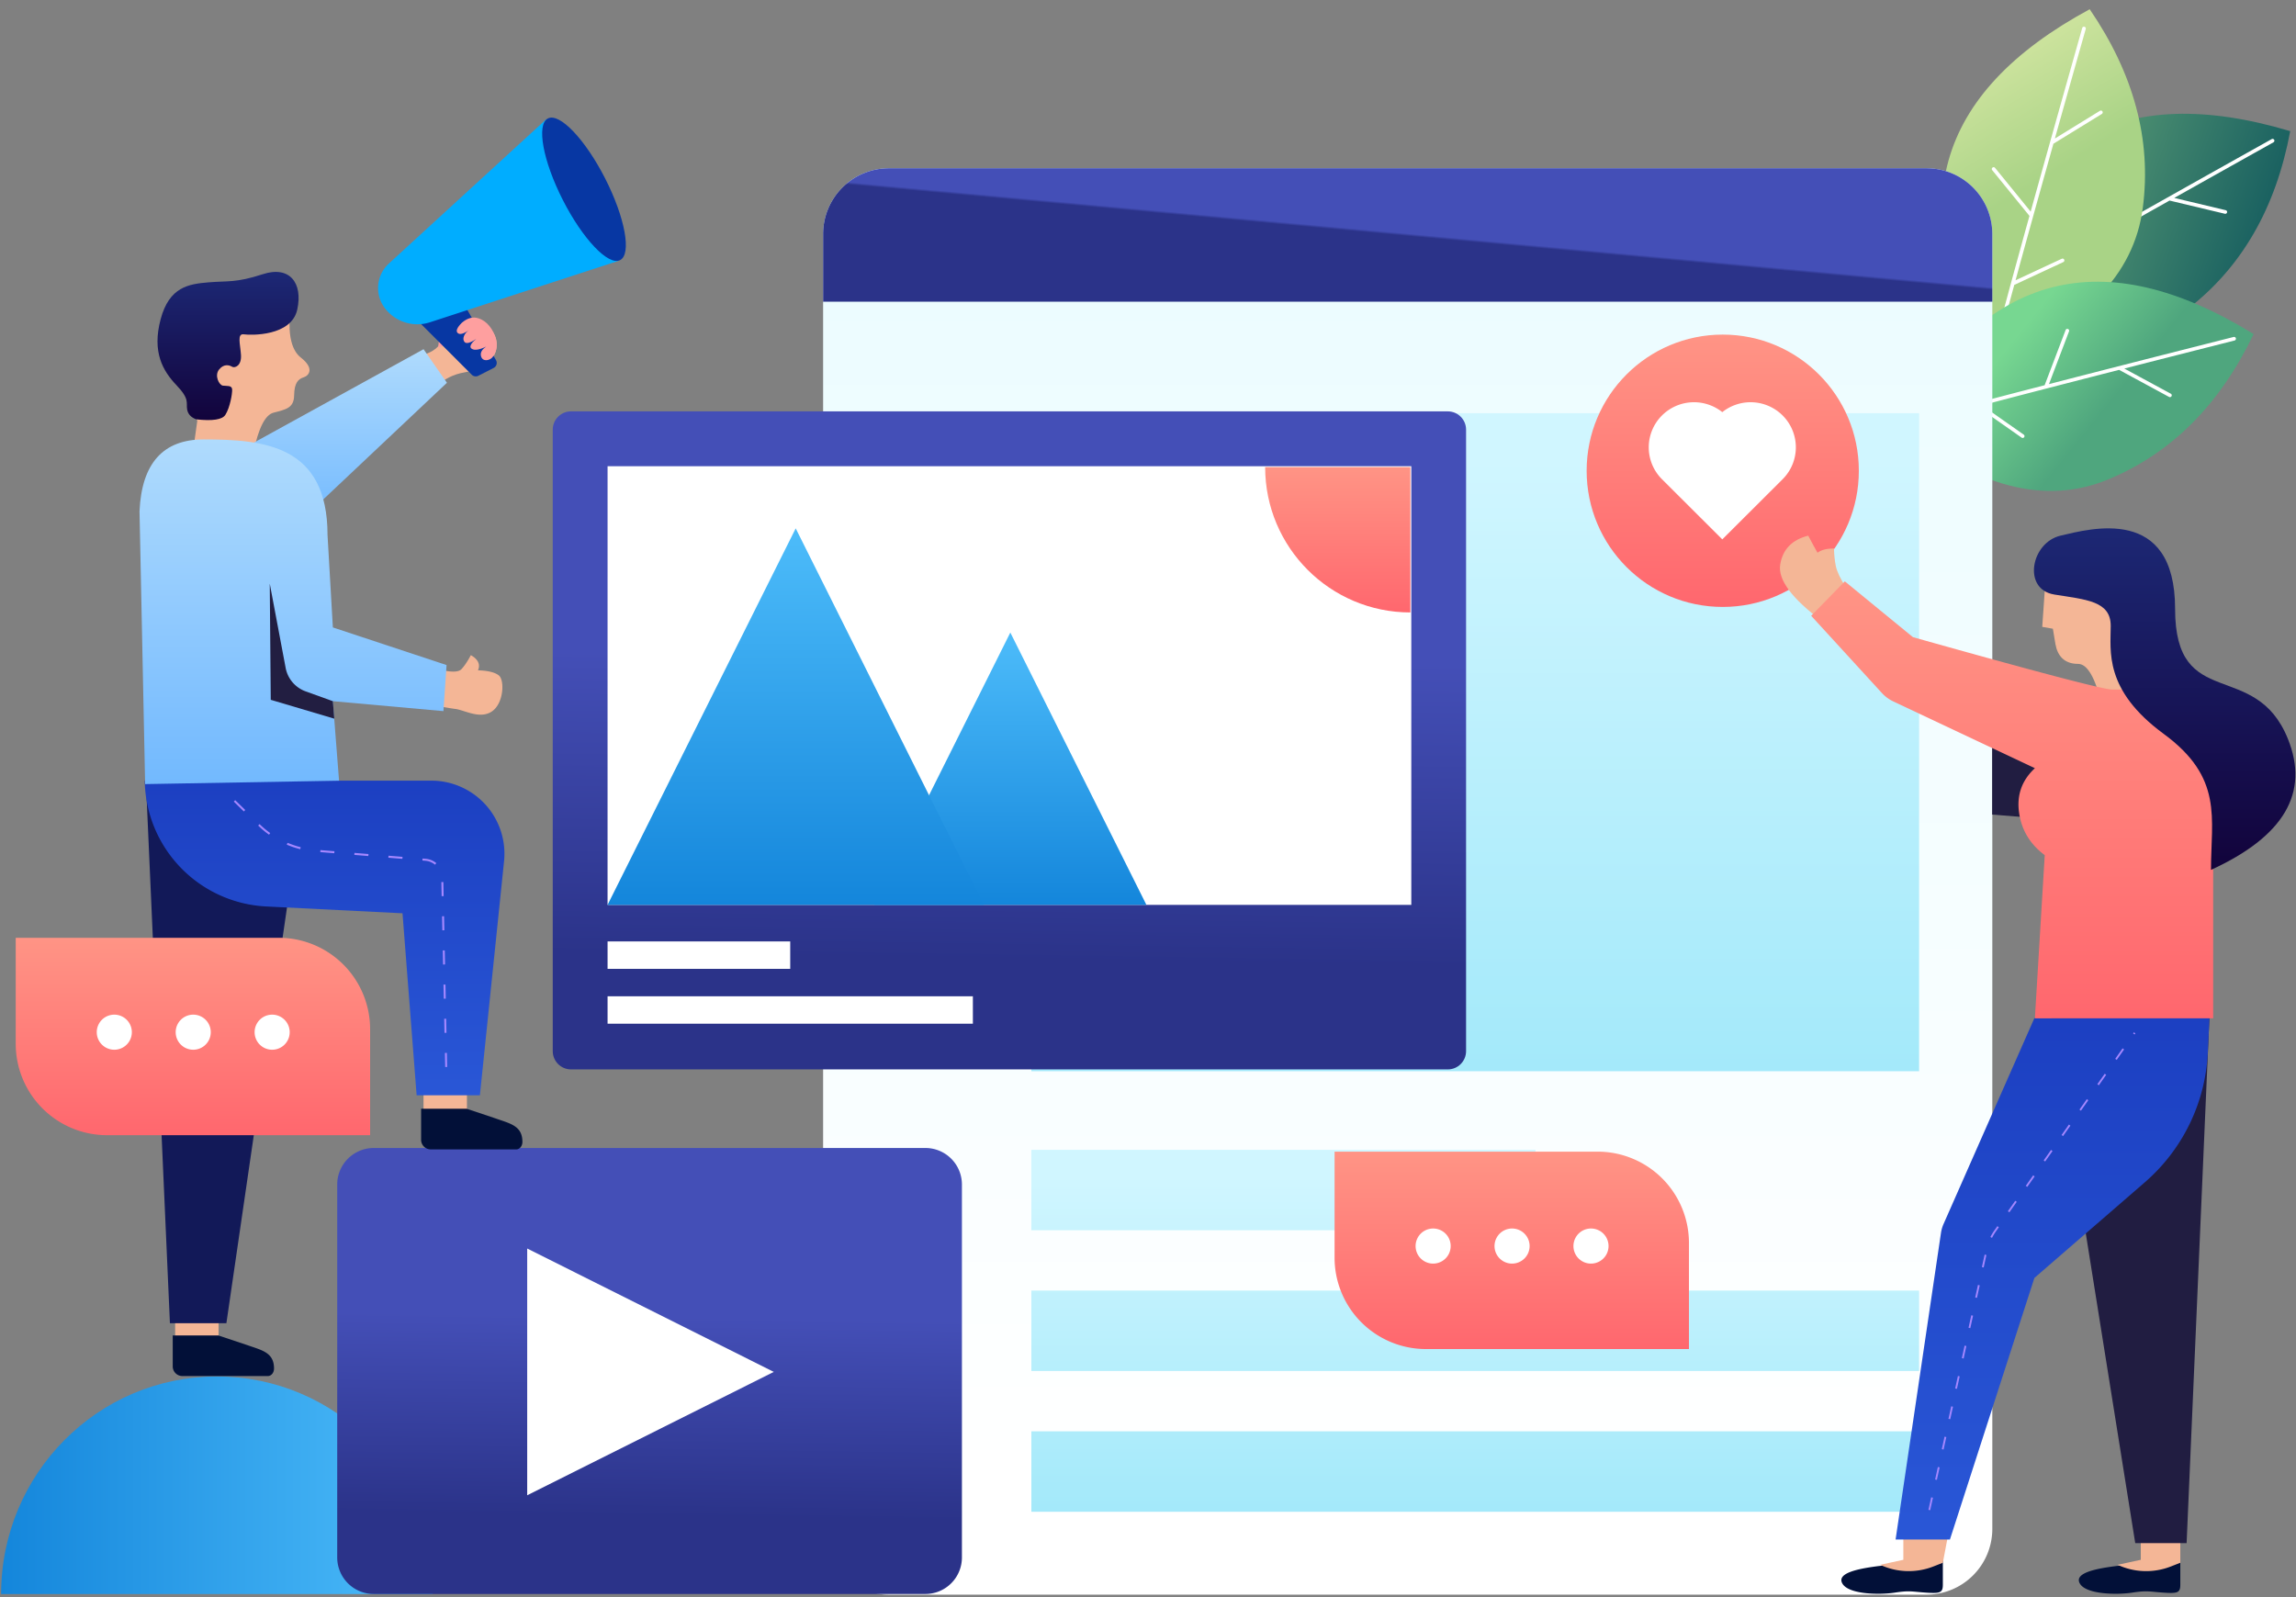 <svg xmlns="http://www.w3.org/2000/svg" xmlns:xlink="http://www.w3.org/1999/xlink" width="161" height="112" viewBox="0 0 161 112">
    <rect x="0" y="0" width="161" height="112" fill="#808080" stroke="none"/>
    <defs>
        <rect id="a" width="201.036" height="146.556" rx="15.346"/>
        <linearGradient id="c" x1="50%" x2="50%" y1="0%" y2="100%">
            <stop offset="0%" stop-color="#4DBCFA"/>
            <stop offset="100%" stop-color="#1486DB"/>
        </linearGradient>
        <linearGradient id="d" x1="4.766%" y1="37.137%" y2="65.382%">
            <stop offset="0%" stop-color="#6EAE7C"/>
            <stop offset="100%" stop-color="#0F575D"/>
        </linearGradient>
        <linearGradient id="e" x1="36.2%" x2="52.179%" y1="13.138%" y2="50%">
            <stop offset="0%" stop-color="#CFE49F"/>
            <stop offset="100%" stop-color="#A9D386"/>
        </linearGradient>
        <linearGradient id="f" x1="34.115%" x2="64.833%" y1="33.945%" y2="52.41%">
            <stop offset="0%" stop-color="#77D791"/>
            <stop offset="100%" stop-color="#4FA67E"/>
        </linearGradient>
        <linearGradient id="g" x1="50%" x2="50%" y1="0%" y2="91.848%">
            <stop offset="0%" stop-color="#EAFCFF"/>
            <stop offset="100%" stop-color="#FFF"/>
        </linearGradient>
        <linearGradient id="h" x1="50%" x2="50%" y1="7.264%" y2="151.058%">
            <stop offset="0%" stop-color="#D0F6FF"/>
            <stop offset="100%" stop-color="#8BE2F7"/>
        </linearGradient>
        <linearGradient id="i" x1="50%" x2="50%" y1="7.264%" y2="151.058%">
            <stop offset="0%" stop-color="#D0F6FF"/>
            <stop offset="100%" stop-color="#8BE2F7"/>
        </linearGradient>
        <linearGradient id="j" x1="50%" x2="50.935%" y1="50.834%" y2="49.686%">
            <stop offset="0%" stop-color="#2B3389"/>
            <stop offset="100%" stop-color="#444FB7"/>
        </linearGradient>
        <linearGradient id="k" x1="50%" x2="50.935%" y1="82.631%" y2="37.716%">
            <stop offset="0%" stop-color="#2B3389"/>
            <stop offset="100%" stop-color="#444FB7"/>
        </linearGradient>
        <linearGradient id="l" x1="82.577%" x2="82.577%" y1="-52.951%" y2="186.665%">
            <stop offset="0%" stop-color="#1533B6"/>
            <stop offset="100%" stop-color="#356BE9"/>
        </linearGradient>
        <linearGradient id="m" x1="50%" x2="50%" y1="0%" y2="100%">
            <stop offset="0%" stop-color="#1D2A78"/>
            <stop offset="100%" stop-color="#12033B"/>
        </linearGradient>
        <linearGradient id="n" x1="50%" x2="50%" y1="-27.364%" y2="100%">
            <stop offset="0%" stop-color="#C0E4FD"/>
            <stop offset="100%" stop-color="#72B9FE"/>
        </linearGradient>
        <linearGradient id="o" x1="50%" x2="50%" y1="-27.364%" y2="100%">
            <stop offset="0%" stop-color="#C0E4FD"/>
            <stop offset="100%" stop-color="#72B9FE"/>
        </linearGradient>
        <linearGradient id="p" x1="50%" x2="50%" y1="0%" y2="100%">
            <stop offset="0%" stop-color="#FF9485"/>
            <stop offset="100%" stop-color="#FF676E"/>
        </linearGradient>
        <linearGradient id="q" x1="50%" x2="50%" y1="0%" y2="100%">
            <stop offset="0%" stop-color="#FF9485"/>
            <stop offset="100%" stop-color="#FF676E"/>
        </linearGradient>
        <linearGradient id="r" x1="82.577%" x2="82.577%" y1="-52.951%" y2="186.665%">
            <stop offset="0%" stop-color="#1533B6"/>
            <stop offset="100%" stop-color="#356BE9"/>
        </linearGradient>
        <linearGradient id="s" x1="50%" x2="50%" y1="0%" y2="100%">
            <stop offset="0%" stop-color="#FF9485"/>
            <stop offset="100%" stop-color="#FF676E"/>
        </linearGradient>
        <linearGradient id="t" x1="50%" x2="50%" y1="0%" y2="100%">
            <stop offset="0%" stop-color="#1D2A78"/>
            <stop offset="100%" stop-color="#12033B"/>
        </linearGradient>
        <linearGradient id="u" x1="50%" x2="50.935%" y1="83.233%" y2="37.49%">
            <stop offset="0%" stop-color="#2B3389"/>
            <stop offset="100%" stop-color="#444FB7"/>
        </linearGradient>
        <linearGradient id="v" x1="50%" x2="50%" y1="0%" y2="100%">
            <stop offset="0%" stop-color="#FF9485"/>
            <stop offset="100%" stop-color="#FF676E"/>
        </linearGradient>
        <linearGradient id="w" x1="50%" x2="50%" y1="0%" y2="100%">
            <stop offset="0%" stop-color="#4DBCFA"/>
            <stop offset="100%" stop-color="#1486DB"/>
        </linearGradient>
        <linearGradient id="x" x1="50%" x2="50%" y1="0%" y2="100%">
            <stop offset="0%" stop-color="#4DBCFA"/>
            <stop offset="100%" stop-color="#1486DB"/>
        </linearGradient>
    </defs>
    <g fill="none" fill-rule="evenodd" transform="translate(-20 -17)">
        <mask id="b" fill="#fff">
            <use xlink:href="#a"/>
        </mask>
        <g mask="url(#b)">
            <path fill="url(#c)" fill-rule="nonzero" d="M22.81 22.839V-7.424c-8.426 0-15.258 6.775-15.258 15.132 0 8.356 6.832 15.131 15.259 15.131z" transform="rotate(90 -31.529 74.446)"/>
            <g fill-rule="nonzero">
                <path fill="url(#d)" d="M5.06 21.13C8.127 9.198 15.585 5.003 27.432 8.549c-1.008 5.396-3.407 9.554-7.197 12.475-3.79 2.92-8.849 2.956-15.177.108z" transform="translate(153.162 17.648)"/>
                <path fill="#FFF" d="M167.368 33.455l.42-4.115c.017-.17.272-.144.254.026l-.4 3.935c3.109-1.759 6.993-3.94 11.653-6.546a.128.128 0 1 1 .125.224 3729.207 3729.207 0 0 0-6.959 3.9l3.61.861a.128.128 0 0 1-.06.25l-3.879-.926a1974.606 1974.606 0 0 0-4.598 2.592c-1.545.874-2.893 1.64-4.045 2.3l3.357 1.227a.128.128 0 0 1-.088.24l-3.544-1.295a.13.13 0 0 1-.015-.006 197.657 197.657 0 0 0-3.877 2.262.128.128 0 1 1-.133-.22c1.307-.794 4.034-2.363 8.179-4.709z"/>
                <path fill="url(#e)" d="M6.442 24.73C.179 14.12 2.489 5.876 13.372 0c3.1 4.53 4.342 9.167 3.725 13.914-.616 4.747-4.168 8.352-10.655 10.816z" transform="translate(153.162 17.648)"/>
                <path fill="#FFF" d="M162.31 32.141l-2.611-3.207c-.108-.132.09-.294.198-.162l2.497 3.067c.956-3.444 2.161-7.735 3.615-12.875a.128.128 0 1 1 .247.07c-.797 2.815-1.518 5.375-2.165 7.681l3.16-1.944a.128.128 0 1 1 .135.218l-3.397 2.09a1977.453 1977.453 0 0 0-1.42 5.087 953.523 953.523 0 0 0-1.235 4.488l3.24-1.508a.128.128 0 1 1 .109.233l-3.422 1.592a.13.13 0 0 1-.015.006 197.944 197.944 0 0 0-1.143 4.343.128.128 0 1 1-.249-.061c.363-1.487 1.182-4.526 2.456-9.118z"/>
                <path fill="url(#f)" d="M0 29.138c6.05-10.732 14.34-12.852 24.866-6.359-2.37 4.952-5.762 8.347-10.178 10.186-4.416 1.839-9.312.563-14.688-3.827z" transform="translate(153.162 17.648)"/>
                <path fill="#FFF" d="M163.374 44.013l1.47-3.866c.06-.16.3-.069.24.091l-1.406 3.697c3.458-.893 7.774-1.995 12.95-3.305a.128.128 0 1 1 .062.249c-2.834.717-5.41 1.372-7.73 1.965l3.263 1.767a.128.128 0 0 1-.122.225l-3.507-1.899a1973.722 1973.722 0 0 0-5.112 1.313 951.78 951.78 0 0 0-4.502 1.174l2.926 2.055a.128.128 0 0 1-.147.21l-3.09-2.17a.13.13 0 0 1-.012-.01c-2.008.53-3.45.925-4.33 1.181a.128.128 0 1 1-.071-.246c1.468-.429 4.507-1.239 9.118-2.43z"/>
            </g>
            <g fill-rule="nonzero">
                <path fill="url(#g)" d="M4.611 0h72.764a4.613 4.613 0 0 1 4.612 4.614v90.799a4.613 4.613 0 0 1-4.612 4.614H4.611A4.613 4.613 0 0 1 0 95.413V4.614A4.613 4.613 0 0 1 4.611 0z" transform="translate(77.718 28.8)"/>
                <path fill="url(#h)" d="M14.602 68.833h35.353v5.64H14.602v-5.64zm0 9.87h62.251v5.64h-62.25v-5.64zm0 9.87h62.251v5.64h-62.25v-5.64z" transform="translate(77.718 28.8)"/>
                <path fill="url(#i)" d="M14.602 17.176h62.251v46.145h-62.25z" transform="translate(77.718 28.8)"/>
                <path fill="url(#j)" d="M4.611 0h72.764a4.613 4.613 0 0 1 4.612 4.614v4.743H0V4.614A4.613 4.613 0 0 1 4.611 0z" transform="translate(77.718 28.8)"/>
            </g>
            <g fill-rule="nonzero">
                <path fill="url(#k)" d="M2.562 0h38.682a2.563 2.563 0 0 1 2.562 2.564v26.148a2.563 2.563 0 0 1-2.562 2.564H2.562A2.563 2.563 0 0 1 0 28.712V2.564A2.563 2.563 0 0 1 2.562 0z" transform="translate(43.646 97.504)"/>
                <path fill="#FFF" d="M56.968 104.554l17.292 8.652-17.292 8.652z"/>
            </g>
            <g fill-rule="nonzero" transform="translate(29.783 24.441)">
                <path fill="#F4B696" d="M2.499 83.499h3.044v3.047H2.499zM19.916 67.605h3.044v3.047h-3.044z"/>
                <path fill="#121958" d="M6.092 85.35h-3.96L.395 46.168l11.163 1.69z"/>
                <path fill="url(#l)" d="M23.869 69.366h-4.437l-.99-12.762-9.558-.478a8.97 8.97 0 0 1-8.518-8.823h20.1a5.125 5.125 0 0 1 5.096 5.654l-1.693 16.41z"/>
                <path fill="#F4B696" d="M7.996 24.256l-4.169-.587.224-1.598c-.75-1.6-.741-3.675.028-6.224.77-2.549 2.924-2.955 6.462-1.22-.11 1.519.15 2.524.781 3.016.946.738.578 1.251.194 1.373-.385.122-.66.383-.674 1.27-.015.887-.57.985-1.446 1.213-.583.152-1.05 1.071-1.4 2.757z"/>
                <path fill="url(#m)" d="M3.977 21.967c-.369-.139-.581-.37-.637-.694-.083-.485.199-.71-.753-1.707-.952-.998-1.716-2.316-1.109-4.61.607-2.293 1.982-2.48 3.352-2.596 1.371-.116 1.927.044 3.811-.572 1.884-.617 2.831.612 2.419 2.485-.413 1.874-3.245 1.802-3.742 1.732-.497-.07-.252.679-.203 1.448.049.77-.443.935-.622.826-.18-.109-.56-.237-.909.187-.348.423-.01 1.098.263 1.137.273.038.637-.04.649.271.012.312-.155 1.27-.476 1.776-.214.338-.895.443-2.043.317z"/>
                <path fill="#F4B696" d="M19.744 17.486c.65-.17 1.103-.451 1.356-.842.38-.585 1.852-1.89 2.666-1.568.814.322 1.467 1.036 1.235 2.033-.232.997-1.275 1.404-2.171 1.555-.897.152-1.438.5-1.972.918-.356.28-.727-.42-1.114-2.096z"/>
                <path fill="#FE9F9F" d="M20.945 16.935c.066-.89.226-1.411.48-1.563.253-.152.68.16 1.278.934l-1.758.63z"/>
                <path fill="#021038" d="M19.746 70.313h3.198l2.025.677c1.02.363 1.88.51 1.88 1.644 0 .292-.192.528-.43.528h-5.996a.677.677 0 0 1-.677-.677v-2.172zM2.33 86.208h3.197l2.025.677c1.02.362 1.88.51 1.88 1.644 0 .291-.192.527-.43.527H3.006a.677.677 0 0 1-.677-.676v-2.172z"/>
                <path fill="#0737A3" d="M18.451 13.991l3.38-1.723 3.166 5.545a.397.397 0 0 1-.167.55l-1.07.546a.399.399 0 0 1-.463-.072l-4.846-4.846z"/>
                <path fill="#00ADFF" d="M28.528.915l5.06 9.936-13.217 4.307a2.857 2.857 0 0 1-3.199-1.034 2.33 2.33 0 0 1 .315-3.086L28.528.915z"/>
                <ellipse cx="31.169" cy="5.832" fill="#0737A3" rx="1.665" ry="5.575" transform="rotate(-27 31.169 5.832)"/>
                <path fill="#F4B696" d="M20.919 39.485c.89.227 1.442.227 1.655 0 .213-.227.433-.555.66-.983.514.297.68.652.5 1.064.704.021 1.193.142 1.466.362.411.331.343 1.966-.497 2.526-.84.56-1.919-.101-2.555-.179a17.997 17.997 0 0 1-1.677-.312l.448-2.478z"/>
                <path fill="url(#n)" d="M6.727 24.31l13.19-7.262 1.64 2.353-10.638 10.034z"/>
                <path fill="#A587FF" d="M6.61 48.772l.099-.1.704.69-.099.101-.704-.691zm1.71 1.679l.098-.1c.233.228.483.438.747.627l-.082.115a6.475 6.475 0 0 1-.764-.642zm2.005 1.34l.055-.13c.3.127.609.231.924.311l-.034.137a6.472 6.472 0 0 1-.945-.318zm2.35.522l.011-.14.983.08-.011.141-.983-.081zm2.387.197l.011-.14.983.08-.011.14-.983-.08zm2.387.197l.012-.14.982.08-.011.14-.983-.08zm2.387.197l.012-.14.21.017c.28.023.54.13.753.306l-.09.109a1.206 1.206 0 0 0-.674-.275l-.21-.017zm1.329 1.513l.14-.003.02.987-.14.003-.02-.987zm.05 2.396l.14-.003.02.987-.14.003-.02-.987zm.049 2.397l.14-.003.021.987-.14.003-.021-.987zm.05 2.396l.14-.003.02.987-.14.003-.02-.987zm.05 2.397l.14-.003.02.987-.14.002-.02-.986zm.049 2.396l.14-.003.021.987-.14.003-.021-.987z"/>
                <path fill="url(#o)" d="M13.992 47.306l-13.598.238L0 28.41c.152-3.358 1.652-5.036 4.499-5.036 4.271 0 8.685.422 8.685 6.702l.374 6.483 7.973 2.639-.219 3.23-7.754-.697.434 5.575z"/>
                <path fill="#221E41" d="M13.557 41.73l.1 1.226-4.454-1.322-.07-8.145 1.114 5.907a2.179 2.179 0 0 0 1.401 1.646l1.91.689z"/>
                <path fill="#FE9F9F" d="M22.604 15.19c.341-.288.677-.404 1.009-.348.498.085 1.032.516 1.312 1.27.28.755.043 1.18-.142 1.457-.185.277-.699.386-.826 0-.085-.257.034-.494.358-.71-.467.227-.8.283-.999.17-.298-.17.08-.532.297-.705-.424.288-.699.36-.823.216-.186-.216-.021-.606.31-.833-.38.27-.644.338-.79.203-.145-.136-.047-.376.294-.72z"/>
            </g>
            <g fill-rule="nonzero" transform="translate(21.103 40.464)">
                <ellipse cx="119.699" cy="9.549" fill="url(#p)" rx="9.543" ry="9.549"/>
                <path fill="#FFF" d="M123.896 10.144l-4.228 4.216-4.228-4.216a3.158 3.158 0 0 1 0-4.475 3.18 3.18 0 0 1 4.228-.231 3.18 3.18 0 0 1 4.228.231 3.158 3.158 0 0 1 0 4.475z"/>
                <path fill="url(#q)" d="M0 42.3h18.445a6.407 6.407 0 0 1 6.405 6.408v7.435H6.404A6.407 6.407 0 0 1 0 49.733V42.3z"/>
                <path fill="#FFF" d="M6.912 50.15a1.23 1.23 0 1 1 0-2.46 1.23 1.23 0 0 1 0 2.46zm5.534 0a1.23 1.23 0 1 1 .001-2.46 1.23 1.23 0 0 1-.001 2.46zm5.534 0a1.23 1.23 0 1 1 .002-2.46 1.23 1.23 0 0 1-.002 2.46z"/>
                <path fill="url(#q)" d="M92.48 57.296h18.445a6.407 6.407 0 0 1 6.405 6.41v7.434H98.884a6.407 6.407 0 0 1-6.404-6.41v-7.434z"/>
                <path fill="#FFF" d="M99.392 65.148a1.23 1.23 0 1 1 0-2.461 1.23 1.23 0 0 1 0 2.46zm5.534 0a1.23 1.23 0 1 1 .001-2.461 1.23 1.23 0 0 1-.001 2.46zm5.534 0a1.23 1.23 0 1 1 .001-2.461 1.23 1.23 0 0 1 0 2.46z"/>
            </g>
            <g fill-rule="nonzero">
                <path fill="#211D41" d="M159.695 74.123v-4.746l5.507-.457v5.65z"/>
                <path fill="#021038" d="M153.872 126.966a9.565 9.565 0 0 1 1.582-.77c.735-.267.782.008.782.324v1.598c0 .573-.177.636-1.185.567-1.008-.069-1.131-.162-2.188 0-1.058.162-3.192.131-3.657-.613-.465-.743 1.036-1.049 2.348-1.227.875-.119 1.648-.079 2.318.12z"/>
                <path fill="#F4B696" d="M156.816 123.525l-.58 3.066-.664.26a4.74 4.74 0 0 1-3.73-.117l1.624-.351v-2.858h3.35z"/>
                <path fill="#021038" d="M170.524 126.966a9.565 9.565 0 0 1 1.581-.77c.735-.267.783.008.783.324v1.598c0 .573-.178.636-1.185.567-1.008-.069-1.132-.162-2.189 0-1.057.162-3.191.131-3.656-.613-.466-.743 1.035-1.049 2.348-1.227.874-.119 1.647-.079 2.318.12z"/>
                <path fill="#F4B696" d="M172.888 123.525v3.066l-.665.26a4.74 4.74 0 0 1-3.73-.117l1.624-.351v-2.858h2.77z"/>
                <path fill="#211D41" d="M169.727 125.214l-5.882-36.842 11.092-.225-1.607 37.067z"/>
                <path fill="url(#r)" d="M8.11 70.91l3.183-21.502c.032-.216.093-.427.181-.627l6.37-14.437 12.28-.12-.121 2.552a12.821 12.821 0 0 1-4.41 9.078l-7.75 6.713-5.922 18.344H8.11z" transform="translate(144.812 54.051)"/>
                <path fill="#F4B696" d="M147.447 55.76c.251-.195.637-.295 1.156-.299.009.447.052.86.13 1.24.078.38.316.88.715 1.502l-.094.113c.073.065.147.126.222.184l-1.772 2.082c-2.156-1.602-3.147-2.934-2.972-3.996.174-1.062.83-1.736 1.965-2.022.23.439.446.838.65 1.196zM167.37 66.373c-.457-1.878-1.008-2.817-1.651-2.817-.966 0-1.442-.563-1.589-1.393-.03-.172-.09-.53-.178-1.073l-.746-.13.255-3.676c3.574-1.481 5.791-1.09 6.651 1.173.86 2.263.86 4.15 0 5.662l.305 1.435-3.047.82z"/>
                <path fill="url(#s)" d="M23.315 11.304H25c2.972 0 5.38 2.41 5.38 5.384V34.36H17.878l.691-11.443c-1.03-.768-1.63-1.764-1.801-2.989-.172-1.225.198-2.26 1.11-3.108l-9.93-4.684a2.562 2.562 0 0 1-.796-.587l-4.96-5.417L4.55 3.717 9.326 7.63c8.71 2.45 13.373 3.675 13.989 3.675z" transform="translate(144.812 54.051)"/>
                <path fill="#A587FF" d="M155.35 122.907l-.125-.028.193-.876.125.027-.193.877zm.469-2.128l-.125-.028.193-.876.125.028-.193.876zm.468-2.128l-.125-.028.193-.876.126.028-.194.876zm.47-2.128l-.126-.028.193-.876.125.028-.193.876zm.468-2.128l-.125-.028.193-.876.125.028-.193.876zm.469-2.128l-.125-.028.193-.876.125.028-.193.876zm.469-2.128l-.126-.028.194-.876.125.028-.193.876zm.468-2.128l-.125-.028.193-.876.125.028-.193.876zm.47-2.128l-.126-.028.193-.876.125.028-.193.876zm.583-2.078l-.114-.058a3.91 3.91 0 0 1 .284-.47l.206-.291.104.074-.205.292a3.782 3.782 0 0 0-.275.453zm1.218-1.793l-.105-.074.517-.733.105.073-.517.734zm1.255-1.781l-.105-.074.516-.734.105.074-.516.734zm1.254-1.782l-.105-.073.517-.734.105.074-.517.733zm1.254-1.78l-.104-.074.516-.734.105.074-.517.733zm1.255-1.782l-.105-.074.517-.733.104.074-.516.733zm1.254-1.781l-.104-.074.516-.733.105.074-.517.733zm1.255-1.781l-.105-.074.516-.733.105.073-.516.734zm1.254-1.781l-.105-.074.055-.078.105.074-.055.078z"/>
                <path fill="url(#t)" d="M19.236 4.64c-2.242-.36-1.642-3.642.444-4.129 2.085-.486 8.03-2.15 8.03 5.133 0 7.284 5.614 3.439 7.908 9.113 1.529 3.783-.268 6.847-5.391 9.193 0-3.64.881-6.458-3.321-9.541-4.203-3.084-3.71-5.825-3.71-7.571 0-1.746-1.718-1.837-3.96-2.197z" transform="translate(144.812 54.051)"/>
            </g>
            <g fill-rule="nonzero">
                <path fill="url(#u)" d="M1.28 0h61.483c.708 0 1.281.574 1.281 1.282v43.581c0 .708-.573 1.282-1.28 1.282H1.28C.573 46.145 0 45.57 0 44.863V1.282C0 .574.573 0 1.28 0z" transform="translate(58.76 45.848)"/>
                <path fill="#FFF" d="M62.604 83.02h12.808v1.923H62.604zM62.604 86.865H88.22v1.923H62.604zM62.604 49.693h56.359v30.763h-56.36z"/>
                <path fill="url(#v)" d="M60.138 14.1V3.91H49.955c0 5.627 4.559 10.19 10.183 10.19z" transform="translate(58.76 45.848)"/>
                <path fill="url(#w)" d="M32.086 15.51l9.543 19.099H22.544z" transform="translate(58.76 45.848)"/>
                <path fill="url(#x)" d="M17.036 8.204l13.193 26.405H3.843z" transform="translate(58.76 45.848)"/>
            </g>
        </g>
    </g>
</svg>
